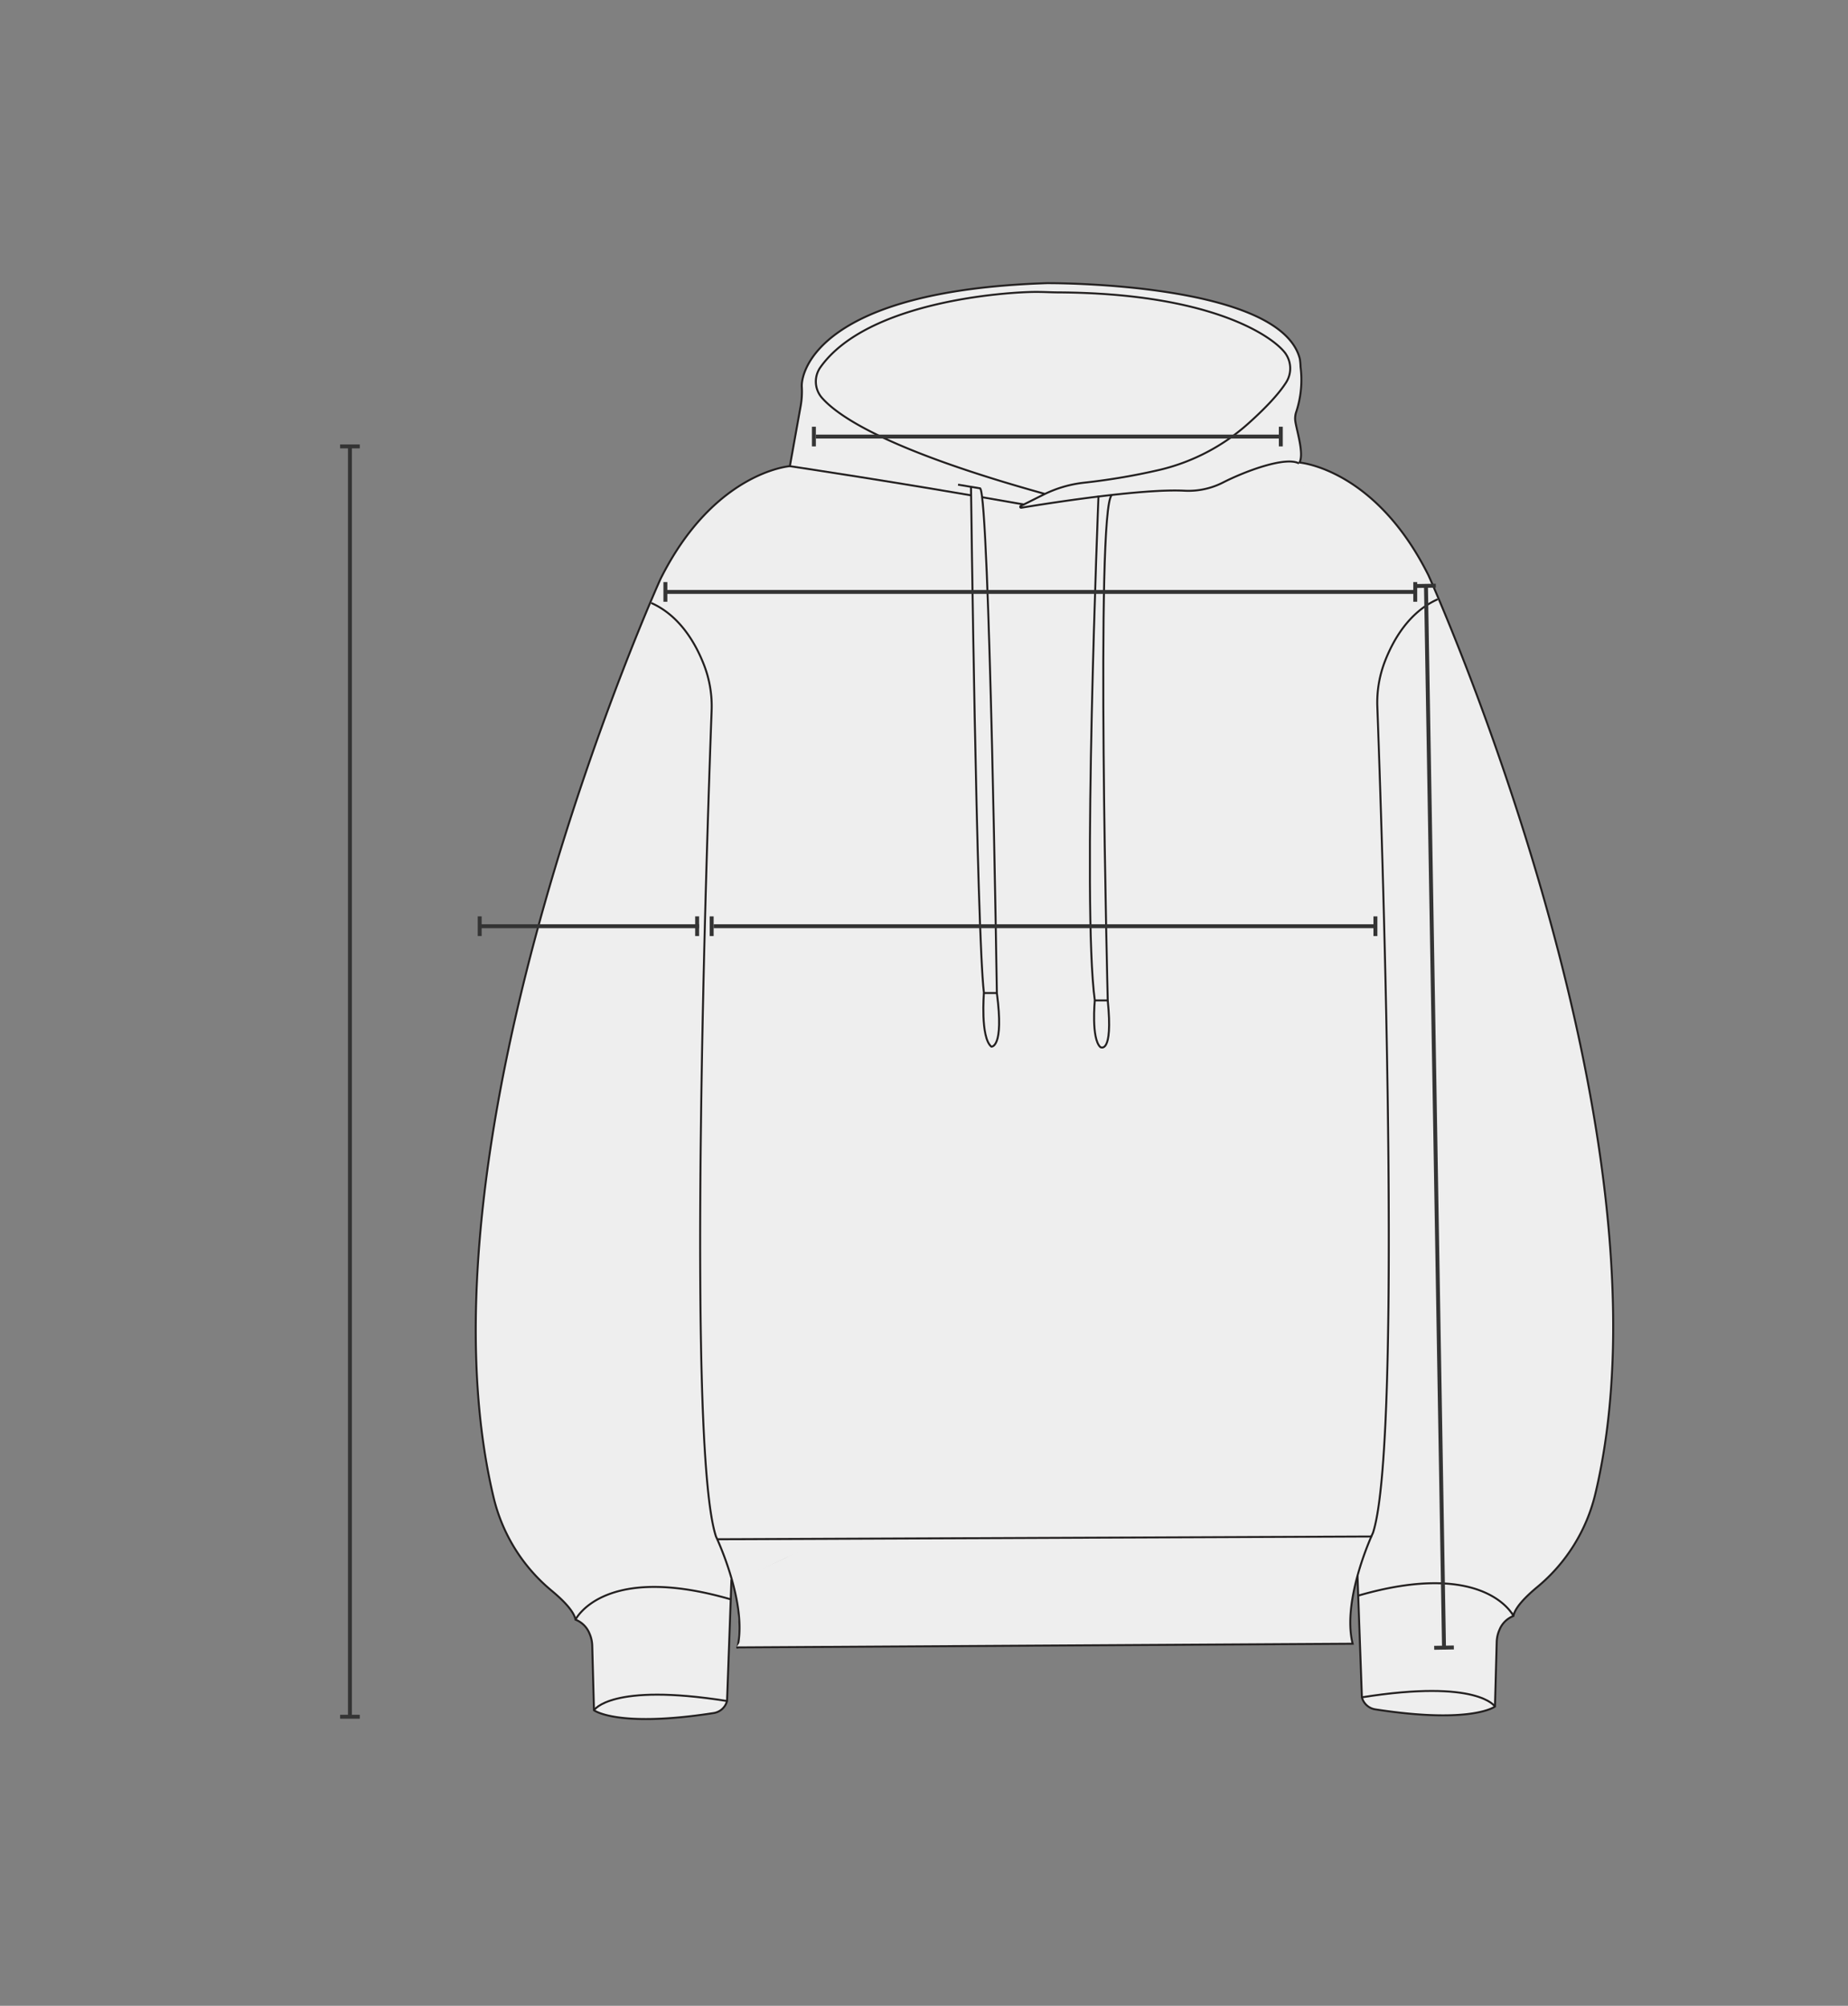 <svg xmlns="http://www.w3.org/2000/svg" width="470" height="510" viewBox="0 0 470 510">
  <rect x="0" y="0" width="470" height="510" fill="#808080" stroke="none"/>
  <g id="그룹_7830" data-name="그룹 7830" transform="translate(18946 -6643)">
    <g id="그룹_7824" data-name="그룹 7824" transform="translate(0 -10)">
      <g id="그룹_7813" data-name="그룹 7813" transform="translate(-29479.027 2271.002)">
        <path id="패스_6955" data-name="패스 6955" d="M10792.793,5149.777l13.258-5.777-10.811,7.05-.783,9.987-.353-4.8-.607-3.505Z" transform="translate(-73.545 -365.695)" fill="#eee"/>
        <path id="패스_6956" data-name="패스 6956" d="M10795.938,5145.731l18.038-9.106L10795,5162.652l.471-1.411Z" transform="translate(-74.714 -361.786)" fill="#eee"/>
        <path id="패스_6957" data-name="패스 6957" d="M10824.939,4711.752l126.433-176.723,1.646-.862.939,4.71v1.851l-.235,1.821,1.881,9.871,14.569,58.751-55.461,132.073s-79.9,85.072-80.372,86.011-10.339-25.38-10.339-25.38Z" transform="translate(-90.084 -42.489)" fill="#eee"/>
        <path id="패스_6958" data-name="패스 6958" d="M10709,5062.762l1.646-26.791L10784.2,4965l-14.178,80.215-22.014,10.262v5.17Z" transform="translate(-29.135 -270.826)" fill="#eee"/>
        <path id="패스_6959" data-name="패스 6959" d="M11178,4808" transform="translate(-277.701 -187.618)" fill="#eee"/>
        <line id="선_2780" data-name="선 2780" y1="19.74" x2="4.23" transform="translate(10773.867 4664.563)" fill="#eee"/>
        <line id="선_2781" data-name="선 2781" y1="21.62" x2="3.76" transform="translate(10822.748 4728.955)" fill="#eee"/>
        <path id="패스_6960" data-name="패스 6960" d="M10896.307,4510.087c-38.935-10.8-52.265-19.365-56.719-24.449a6.264,6.264,0,0,1-.375-7.753c11.979-16.875,47.612-19.156,54.779-19.156,2.314,0,3.859.113,5.791.124,38.625.21,54.045,11,57.422,15.149a6.615,6.615,0,0,1,.492,7.67c-2.128,3.378-6.039,7.274-9.644,10.5a51.758,51.758,0,0,1-22.188,11.708,163.026,163.026,0,0,1-19.665,3.36,30.569,30.569,0,0,0-10.274,3.042l-5.771,2.885a.229.229,0,0,0,.137.432c6.272-1.039,30.5-4.889,41.439-4.327a19.339,19.339,0,0,0,9.807-2.052c5.83-2.978,14.838-6.963,18.219-5.119" transform="translate(-97.529 -2.507)" fill="#eee"/>
        <path id="패스_6961" data-name="패스 6961" d="M10824,4553s27.025,4,59.573,9.752" transform="translate(-90.084 -52.47)" fill="#eee"/>
        <path id="패스_6962" data-name="패스 6962" d="M10770.619,4892.556c2.821-11.281-5.169-28.2-5.169-28.2-7.694-23.507-2.173-181.5-1.108-209.941a29.048,29.048,0,0,0-1.861-11.465c-2.1-5.486-6.138-12.685-13.48-15.948" transform="translate(-50.335 -91.689)" fill="none"/>
        <path id="패스_6963" data-name="패스 6963" d="M10777,4989.54c1.213-10.144,15.754-39.851,21.079-50.613a6.994,6.994,0,0,1,6.3-3.891l115.251.429a10.089,10.089,0,0,1,9.1,5.805" transform="translate(-65.174 -254.946)" fill="#eee"/>
        <path id="패스_6964" data-name="패스 6964" d="M10784.5,5134" transform="translate(-69.149 -360.395)" fill="#eee"/>
        <path id="패스_6965" data-name="패스 6965" d="M10679.395,4793.815s7.051-14.57,39.481-5.17l-.94,25.851a.39.39,0,0,1-.015.056,4.18,4.18,0,0,1-3.434,3.014c-24.531,3.789-30.393-.719-30.393-.719l-.439-16.3a8.306,8.306,0,0,0-.726-3.269,6.268,6.268,0,0,0-3.535-3.467c-.387-2.127-3.08-4.89-6.116-7.405a44.045,44.045,0,0,1-14.718-23.687c-21.863-91.61,42.455-233.523,42.455-233.523,13.63-27.261,32.9-28.671,32.9-28.671l2.763-15.393a20.934,20.934,0,0,0,.27-4.816c-.2-3.862,4.487-24.441,62.3-26.321,0,0,59.221-.47,64.354,19.2a15.2,15.2,0,0,1,.189,2.07,26,26,0,0,1-1.068,11.378,5.185,5.185,0,0,0-.228,2.646c.44,2.648,1.141,8.188-.267,10.3" fill="#eee"/>
        <path id="패스_6966" data-name="패스 6966" d="M10718,5221.529s4.229-7.05,33.84-2.35" transform="translate(-33.905 -404.683)" fill="#eee"/>
        <path id="패스_6967" data-name="패스 6967" d="M10918.291,4563.47s1.409,112.8,3.29,128.783h3.29s-1.881-125.493-4.231-128.312l-5.64-.94" transform="translate(-138.313 -57.77)" fill="#eee"/>
        <path id="패스_6968" data-name="패스 6968" d="M10928.831,4838s-.941,11.28,1.88,13.63c0,0,3.29.47,1.41-13.63" transform="translate(-145.564 -203.518)" fill="#eee"/>
        <path id="패스_6969" data-name="패스 6969" d="M10988.526,4568.823s-4.229,104.342-.939,128.313h3.29s-3.133-124.866,1.018-128.469" transform="translate(-176.119 -60.773)" fill="#eee"/>
        <path id="패스_6970" data-name="패스 6970" d="M10988.791,4842s-.94,9.708,1.409,11.866c0,0,3.29,2.157,1.881-11.866" transform="translate(-177.324 -205.637)" fill="#eee"/>
        <line id="선_2782" data-name="선 2782" y1="5.053" x2="0.176" transform="translate(10718.875 4783.593)" fill="#eee"/>
        <line id="선_2783" data-name="선 2783" x1="31.021" y2="75.671" transform="translate(10712.766 4680.073)" fill="#eee"/>
        <path id="패스_6971" data-name="패스 6971" d="M11072,4936" transform="translate(-221.522 -255.457)" fill="#eee"/>
        <path id="패스_6972" data-name="패스 6972" d="M10896.307,4510.087c-38.935-10.8-52.265-19.365-56.719-24.449a6.264,6.264,0,0,1-.375-7.753c11.979-16.875,47.612-19.156,54.779-19.156,2.314,0,3.859.113,5.791.124,38.625.21,54.045,11,57.422,15.149a6.615,6.615,0,0,1,.492,7.67c-2.128,3.378-6.039,7.274-9.644,10.5a51.758,51.758,0,0,1-22.188,11.708,163.026,163.026,0,0,1-19.665,3.36,30.569,30.569,0,0,0-10.274,3.042l-5.771,2.885a.229.229,0,0,0,.137.432c6.272-1.039,30.5-4.889,41.439-4.327a19.339,19.339,0,0,0,9.807-2.052c5.83-2.978,16.014-6.728,19.395-4.884" transform="translate(-97.529 -2.507)" fill="none" stroke="#221f1f" stroke-miterlimit="10" stroke-width="0.5"/>
        <path id="패스_6973" data-name="패스 6973" d="M10824,4553s27.025,4,59.573,9.752" transform="translate(-90.084 -52.47)" fill="none" stroke="#221f1f" stroke-miterlimit="10" stroke-width="0.5"/>
        <path id="패스_6974" data-name="패스 6974" d="M10770.854,4892.79c2.82-11.28-5.4-28.435-5.4-28.435-7.694-23.507-2.173-181.5-1.108-209.941a29.048,29.048,0,0,0-1.861-11.465c-2.1-5.486-6.138-12.685-13.48-15.948" transform="translate(-50.335 -91.689)" fill="none" stroke="#221f1f" stroke-miterlimit="10" stroke-width="0.5"/>
        <path id="패스_6975" data-name="패스 6975" d="M10784.5,5134" transform="translate(-69.149 -360.395)" fill="none" stroke="#221f1f" stroke-miterlimit="10" stroke-width="0.5"/>
        <path id="패스_6976" data-name="패스 6976" d="M10679.395,4793.815s7.051-14.57,39.481-5.17l-.94,25.851a.39.39,0,0,1-.015.056,4.18,4.18,0,0,1-3.434,3.014c-24.531,3.789-30.393-.719-30.393-.719l-.439-16.3a8.306,8.306,0,0,0-.726-3.269,6.268,6.268,0,0,0-3.535-3.467c-.387-2.127-3.08-4.89-6.116-7.405a44.045,44.045,0,0,1-14.718-23.687c-21.863-91.61,42.455-233.523,42.455-233.523,13.63-27.261,32.9-28.671,32.9-28.671l2.763-15.393a20.934,20.934,0,0,0,.27-4.816c-.2-3.862,4.487-24.441,62.3-26.321,0,0,59.221-.47,64.354,19.2a15.2,15.2,0,0,1,.189,2.07,26,26,0,0,1-1.068,11.378,5.185,5.185,0,0,0-.228,2.646c.44,2.648,2.316,8.424.908,10.537" fill="none" stroke="#221f1f" stroke-miterlimit="10" stroke-width="0.5"/>
        <path id="패스_6977" data-name="패스 6977" d="M10718,5221.529s4.229-7.05,33.84-2.35" transform="translate(-33.905 -404.683)" fill="none" stroke="#221f1f" stroke-miterlimit="10" stroke-width="0.5"/>
        <path id="패스_6978" data-name="패스 6978" d="M10918.291,4563.47s1.409,112.8,3.29,128.783h3.29s-1.881-125.493-4.231-128.312l-5.64-.94" transform="translate(-138.313 -57.77)" fill="#eee" stroke="#221f1f" stroke-miterlimit="10" stroke-width="0.5"/>
        <path id="패스_6979" data-name="패스 6979" d="M10928.831,4838s-.941,11.28,1.88,13.63c0,0,3.29.47,1.41-13.63" transform="translate(-145.564 -203.518)" fill="none" stroke="#221f1f" stroke-miterlimit="10" stroke-width="0.5"/>
        <path id="패스_6980" data-name="패스 6980" d="M10988.526,4568.823s-4.229,104.342-.939,128.313h3.29s-3.133-124.866,1.018-128.469" transform="translate(-176.119 -60.773)" fill="none" stroke="#221f1f" stroke-miterlimit="10" stroke-width="0.5"/>
        <path id="패스_6981" data-name="패스 6981" d="M10988.791,4842s-.94,9.708,1.409,11.866c0,0,3.29,2.157,1.881-11.866" transform="translate(-177.324 -205.637)" fill="none" stroke="#221f1f" stroke-miterlimit="10" stroke-width="0.5"/>
        <line id="선_2784" data-name="선 2784" x1="0.176" y2="5.053" transform="translate(10718.875 4783.593)" fill="none" stroke="#221f1f" stroke-miterlimit="10" stroke-width="0.5"/>
        <path id="패스_6982" data-name="패스 6982" d="M11084.694,4951l22.012,10.262v5.17l39.7,3.055-2.338-27.73L11113.979,4789l-29.284,162" transform="translate(-228.25 -177.548)" fill="#eee"/>
        <path id="패스_6983" data-name="패스 6983" d="M10795.028,4891.5l156.749-.94c-2.821-11.28,5.169-28.2,5.169-28.2,7.693-23.507,2.172-181.5,1.108-209.941a29.026,29.026,0,0,1,1.86-11.465c2.1-5.487,6.138-12.685,13.482-15.949" transform="translate(-74.729 -90.629)" fill="#eee"/>
        <path id="패스_6984" data-name="패스 6984" d="M11122.76,4991.928c-1.213-10.144-15.754-39.851-21.079-50.612" transform="translate(-237.252 -258.274)" fill="#eee"/>
        <line id="선_2785" data-name="선 2785" x1="167.323" y2="0.705" transform="translate(10714.658 4772.665)" fill="#eee"/>
        <path id="패스_6985" data-name="패스 6985" d="M11154.049,4844.286s-7.05-14.571-39.48-5.171l.94,25.851c0,.019.009.038.013.056a4.183,4.183,0,0,0,3.436,3.014c24.529,3.79,30.392-.719,30.392-.719l.44-16.295a8.274,8.274,0,0,1,.727-3.269,6.263,6.263,0,0,1,3.533-3.466c.387-2.127,3.079-4.89,6.116-7.406a44.044,44.044,0,0,0,14.719-23.686c21.861-91.611-42.454-233.523-42.454-233.523-13.632-27.261-32.9-28.671-32.9-28.671" transform="translate(-236.111 -51.41)" fill="#eee"/>
        <path id="패스_6986" data-name="패스 6986" d="M11167.368,5219.528s-4.229-7.051-33.84-2.35" transform="translate(-254.131 -403.622)" fill="#eee"/>
        <line id="선_2786" data-name="선 2786" x1="0.176" y1="5.053" transform="translate(10878.28 4782.653)" fill="#eee"/>
        <line id="선_2787" data-name="선 2787" x2="31.021" y2="75.671" transform="translate(10853.546 4679.133)" fill="#eee"/>
        <path id="패스_6987" data-name="패스 6987" d="M10795.028,4891.5l156.749-.94c-2.821-11.28,5.169-28.2,5.169-28.2,7.693-23.507,2.172-181.5,1.108-209.941a29.026,29.026,0,0,1,1.86-11.465c2.1-5.487,6.138-12.685,13.482-15.949" transform="translate(-74.729 -90.629)" fill="none" stroke="#221f1f" stroke-miterlimit="10" stroke-width="0.5"/>
        <line id="선_2788" data-name="선 2788" x1="166.396" y2="0.705" transform="translate(10715.585 4772.665)" fill="none" stroke="#221f1f" stroke-miterlimit="10" stroke-width="0.5"/>
        <path id="패스_6988" data-name="패스 6988" d="M11154.049,4844.286s-7.05-14.571-39.48-5.171l.94,25.851c0,.019.009.038.013.056a4.183,4.183,0,0,0,3.436,3.014c24.529,3.79,30.392-.719,30.392-.719l.44-16.295a8.274,8.274,0,0,1,.727-3.269,6.263,6.263,0,0,1,3.533-3.466c.387-2.127,3.079-4.89,6.116-7.406a44.044,44.044,0,0,0,14.719-23.686c21.861-91.611-42.454-233.523-42.454-233.523-13.632-27.261-32.9-28.671-32.9-28.671" transform="translate(-236.111 -51.41)" fill="none" stroke="#221f1f" stroke-miterlimit="10" stroke-width="0.5"/>
        <path id="패스_6989" data-name="패스 6989" d="M11167.368,5219.528s-4.229-7.051-33.84-2.35" transform="translate(-254.131 -403.622)" fill="none" stroke="#221f1f" stroke-miterlimit="10" stroke-width="0.5"/>
        <line id="선_2789" data-name="선 2789" x2="0.176" y2="5.053" transform="translate(10878.28 4782.653)" fill="none" stroke="#221f1f" stroke-miterlimit="10" stroke-width="0.5"/>
      </g>
      <line id="선_2686" data-name="선 2686" y2="323" transform="translate(-18857 6766.501)" fill="none" stroke="#343434" stroke-width="1"/>
      <line id="선_2689" data-name="선 2689" y2="5" transform="translate(-18854.5 6766.501) rotate(90)" fill="none" stroke="#343434" stroke-width="1"/>
      <g id="그룹_7815" data-name="그룹 7815" transform="translate(-2946.174 121.001)">
        <line id="선_2685" data-name="선 2685" x2="190.937" transform="translate(-15830.826 6682.5)" fill="none" stroke="#343434" stroke-width="1"/>
        <line id="선_2688" data-name="선 2688" y2="5" transform="translate(-15830.599 6680)" fill="none" stroke="#343434" stroke-width="1"/>
        <line id="선_2691" data-name="선 2691" y2="5" transform="translate(-15639.89 6680)" fill="none" stroke="#343434" stroke-width="1"/>
      </g>
      <line id="선_2692" data-name="선 2692" y2="5" transform="translate(-18854.5 7089.501) rotate(90)" fill="none" stroke="#343434" stroke-width="1"/>
      <g id="그룹_7281" data-name="그룹 7281" transform="translate(-14977.75 -9880.5) rotate(-90)">
        <line id="선_2728" data-name="선 2728" y2="55.798" transform="translate(-16769 -3846.25)" fill="none" stroke="#343434" stroke-width="1"/>
        <line id="선_2730" data-name="선 2730" y2="5" transform="translate(-16766.5 -3846.25) rotate(90)" fill="none" stroke="#343434" stroke-width="1"/>
        <line id="선_2734" data-name="선 2734" y2="5" transform="translate(-16766.5 -3790.952) rotate(90)" fill="none" stroke="#343434" stroke-width="1"/>
      </g>
      <g id="그룹_7282" data-name="그룹 7282" transform="matrix(1, -0.017, 0.017, 1, -1909.801, 10271.593)">
        <line id="선_2736" data-name="선 2736" y2="270.466" transform="translate(-16609.75 -3752)" fill="none" stroke="#343434" stroke-width="1"/>
        <line id="선_2737" data-name="선 2737" y2="5" transform="translate(-16607.25 -3752) rotate(90)" fill="none" stroke="#343434" stroke-width="1"/>
        <line id="선_2738" data-name="선 2738" y2="5" transform="translate(-16607.25 -3482.033) rotate(90)" fill="none" stroke="#343434" stroke-width="1"/>
      </g>
      <g id="그룹_7814" data-name="그룹 7814" transform="translate(-2943.674 166.001)">
        <line id="선_2687" data-name="선 2687" x2="168.309" transform="translate(-15820.826 6722.5)" fill="none" stroke="#343434" stroke-width="1"/>
        <line id="선_2690" data-name="선 2690" y2="5" transform="translate(-15821.326 6720)" fill="none" stroke="#343434" stroke-width="1"/>
        <line id="선_2693" data-name="선 2693" y2="5" transform="translate(-15652.518 6720)" fill="none" stroke="#343434" stroke-width="1"/>
      </g>
      <g id="그룹_7816" data-name="그룹 7816" transform="translate(-2938.674 116.001)">
        <line id="선_2694" data-name="선 2694" x2="117.748" transform="translate(-15799.826 6648)" fill="none" stroke="#343434" stroke-width="1"/>
        <line id="선_2695" data-name="선 2695" y2="5" transform="translate(-15800.326 6645.5)" fill="none" stroke="#343434" stroke-width="1"/>
        <line id="선_2696" data-name="선 2696" y2="5" transform="translate(-15681.578 6645.5)" fill="none" stroke="#343434" stroke-width="1"/>
      </g>
    </g>
    <rect id="사각형_2277" data-name="사각형 2277" width="470" height="510" transform="translate(-18946 6643)" fill="none"/>
  </g>
</svg>
